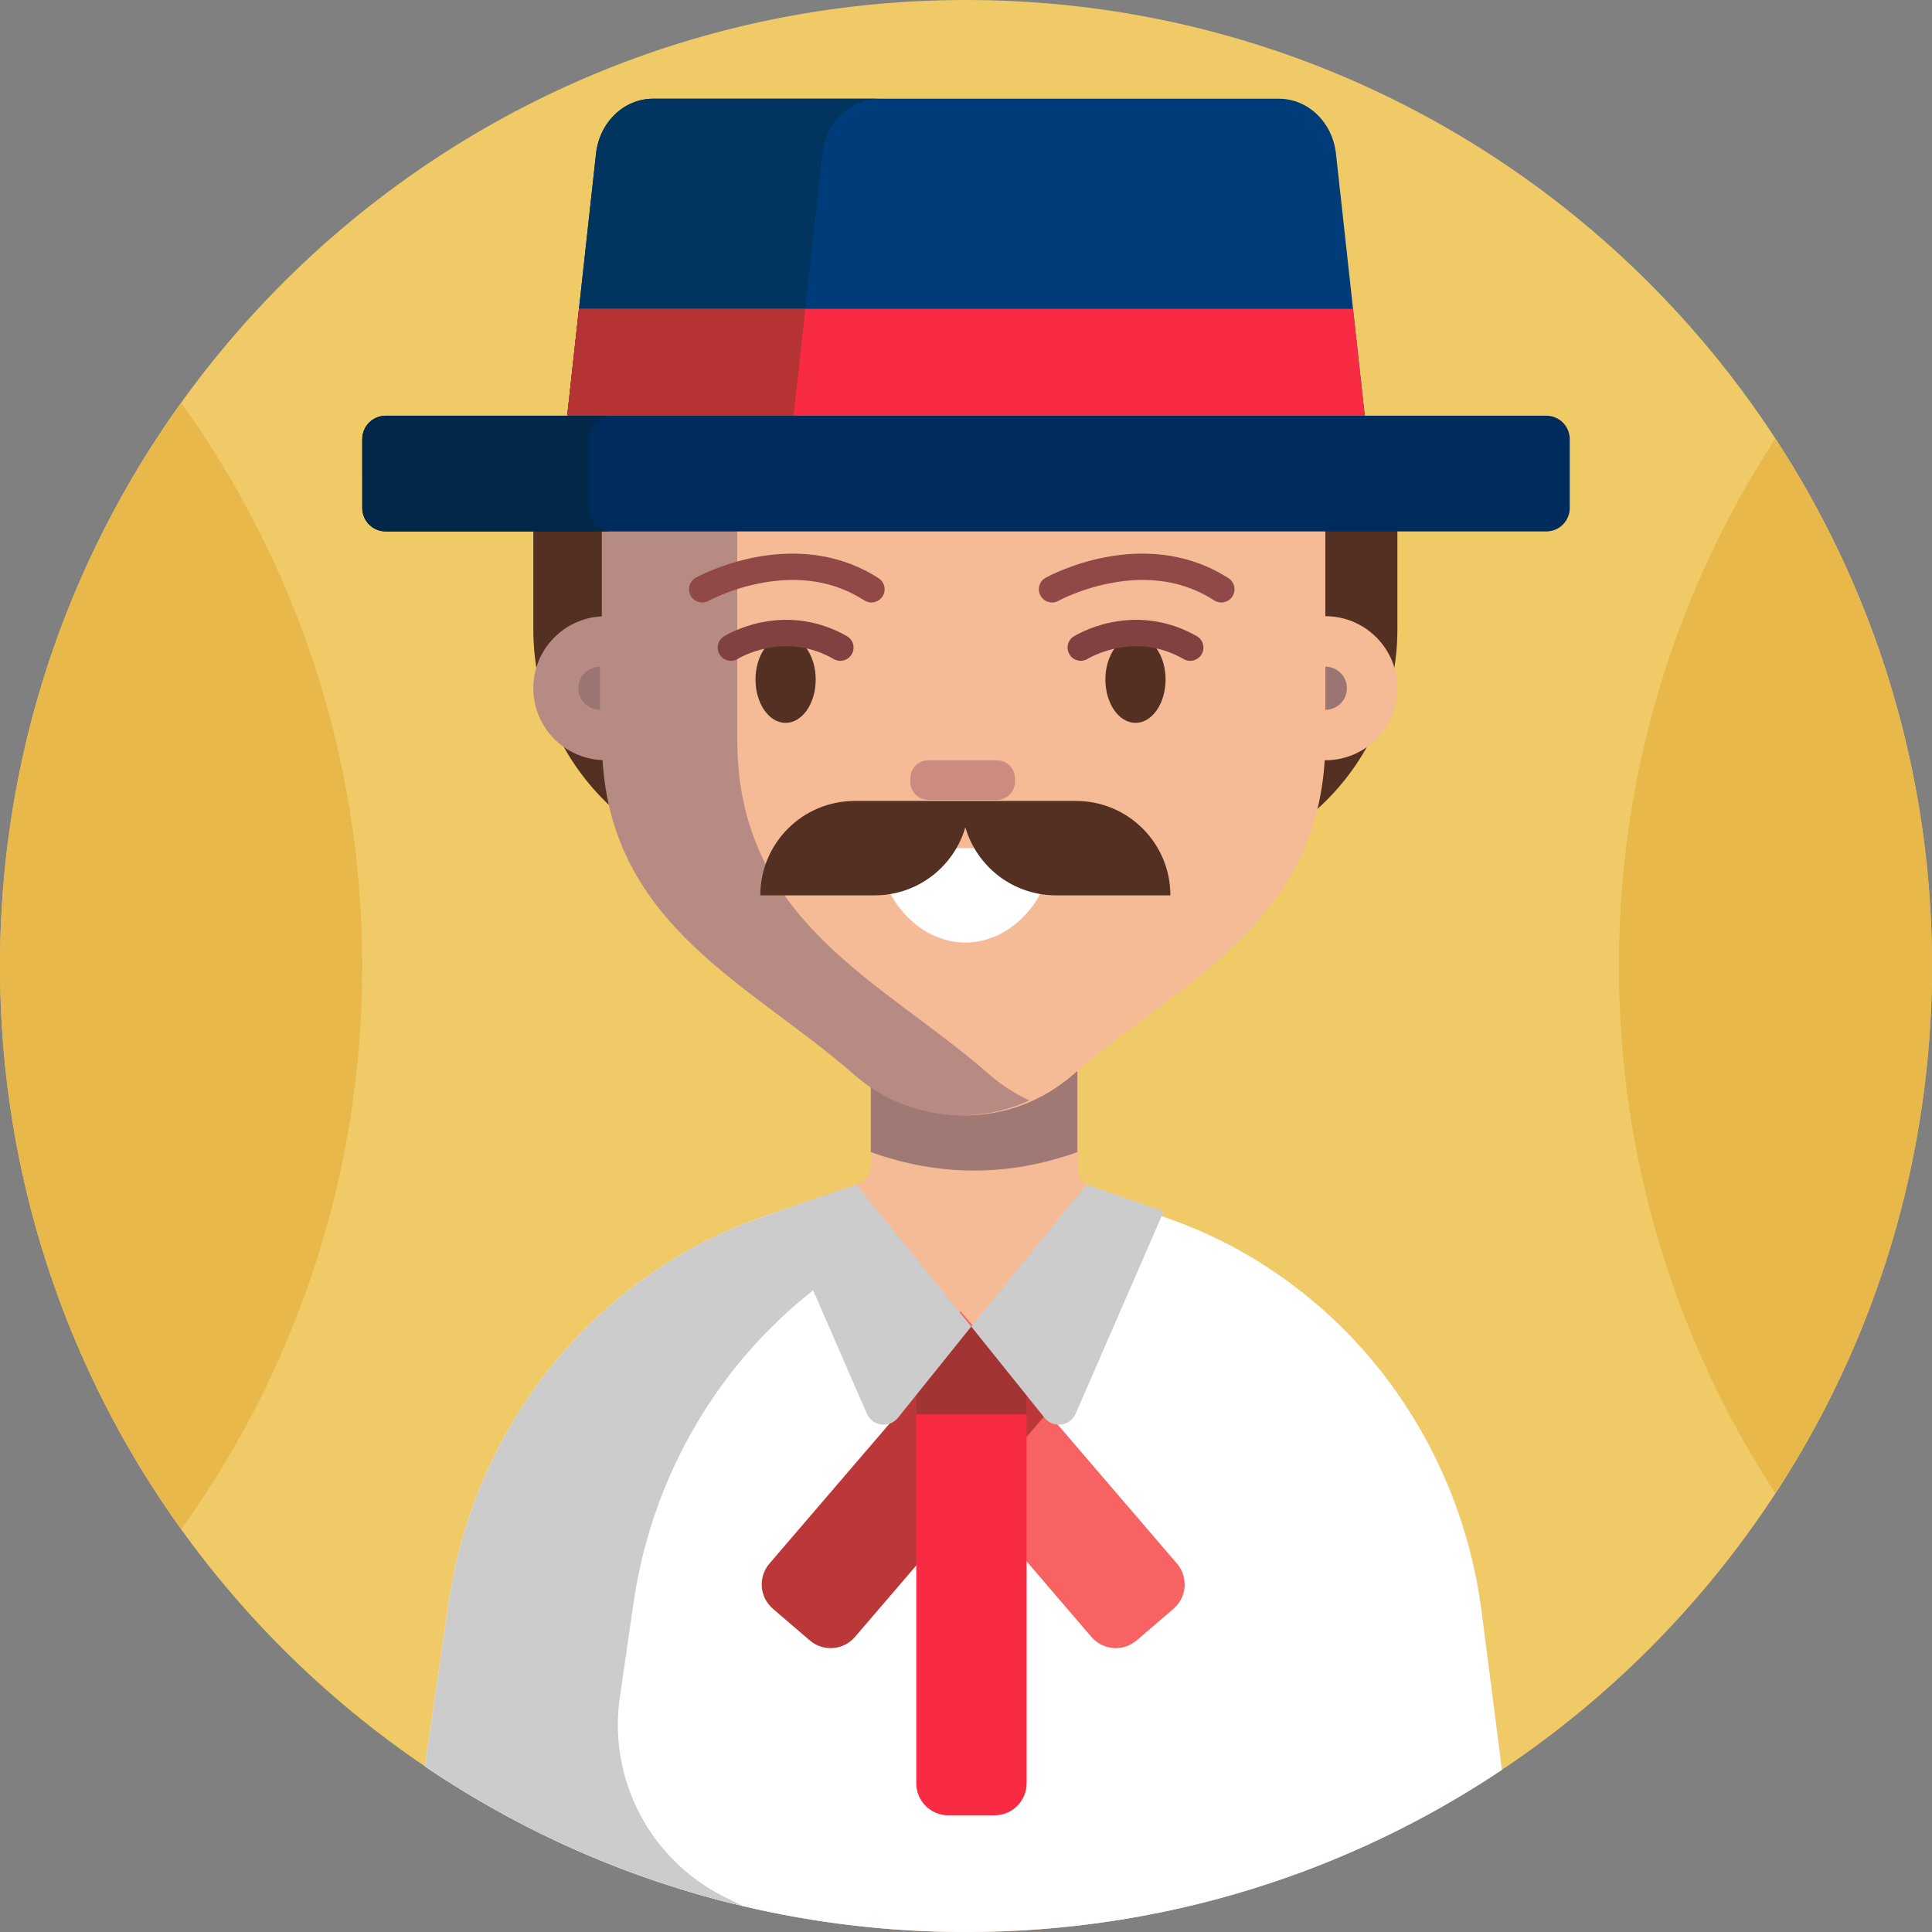 <?xml version="1.0" encoding="iso-8859-1"?>
<!-- Generator: Adobe Illustrator 22.0.1, SVG Export Plug-In . SVG Version: 6.00 Build 0)  -->
<svg version="1.1" xmlns="http://www.w3.org/2000/svg" xmlns:xlink="http://www.w3.org/1999/xlink" x="0px" y="0px"
	 viewBox="0 0 512 512" style="enable-background:new 0 0 512 512;" xml:space="preserve">
<rect x="0" y="0" width="512" height="512" fill="#808080" stroke="none"/>
<g id="BULINE">
	<path id="XMLID_2347_" style="fill:#EFCA66;" d="M512,256c0,70.692-28.654,134.692-74.981,181.019S326.692,512,256,512
		s-134.692-28.654-181.019-74.981S0,326.692,0,256S28.654,121.308,74.981,74.981S185.308,0,256,0s134.692,28.654,181.019,74.981
		S512,185.308,512,256z"/>
</g>
<g id="Icons">
	<g id="XMLID_2325_">
		<path id="XMLID_2432_" style="fill:#E8B94A;" d="M512,256c0,25.785-3.812,50.68-10.905,74.151S483.63,375.67,470.51,395.76
			c-13.12-20.09-23.492-42.137-30.585-65.609S429.02,281.785,429.02,256c0-25.79,3.812-50.688,10.904-74.16
			s17.461-45.52,30.576-65.61c13.125,20.09,23.5,42.138,30.594,65.61S512,230.21,512,256z"/>
		<path id="XMLID_2348_" style="fill:#E8B94A;" d="M96,256c0,27.85-4.447,54.66-12.67,79.76s-20.22,48.49-35.32,69.5
			c-15.11-21.01-27.113-44.4-35.338-69.5S0,283.85,0,256s4.447-54.66,12.671-79.76S32.895,127.75,48,106.74
			c15.105,21.01,27.105,44.4,35.329,69.5S96,228.15,96,256z"/>
		<g id="XMLID_2291_">
			<path id="XMLID_2328_" style="fill:#533022;" d="M306.276,230.835H255.83h-50.447c-17.686,0-33.698-7.169-45.288-18.759
				c-11.59-11.59-18.759-27.602-18.759-45.288v-16.643v-16.643H255.83h114.493v16.643v16.643c0,17.686-7.169,33.698-18.759,45.288
				C339.974,223.666,323.962,230.835,306.276,230.835z"/>
			<path id="XMLID_2431_" style="fill:#F5BB96;" d="M398.03,469.02c-20.32,13.575-42.693,24.32-66.553,31.671S282.27,512,256,512
				c-10.145,0-20.15-0.59-29.984-1.739s-19.496-2.856-28.956-5.091c-15.325-3.605-30.115-8.59-44.235-14.815
				s-27.57-13.69-40.215-22.255l3.135-21.625l3.135-21.625c0.165-1.115,0.343-2.225,0.533-3.33s0.393-2.205,0.607-3.3
				c0.215-1.09,0.445-2.182,0.687-3.268s0.497-2.166,0.762-3.232c0,0,0,0,0-0.001s0-0.004,0-0.009
				c0.115-0.435,0.228-0.868,0.343-1.299s0.232-0.861,0.357-1.291c0.26-0.99,0.538-1.98,0.829-2.965s0.596-1.965,0.911-2.935
				c0.115-0.35,0.23-0.697,0.346-1.043s0.234-0.691,0.354-1.036c0.355-1.035,0.725-2.068,1.106-3.095s0.774-2.05,1.174-3.065
				c1.03-2.565,2.14-5.095,3.325-7.58s2.445-4.925,3.775-7.31c0.96-1.715,1.955-3.407,2.986-5.075s2.099-3.31,3.204-4.925
				c0.42-0.61,0.843-1.215,1.27-1.817c0.427-0.603,0.86-1.203,1.3-1.803c0.1-0.14,0.202-0.28,0.306-0.418s0.209-0.276,0.314-0.411
				c0.245-0.325,0.49-0.647,0.735-0.969c0.245-0.321,0.49-0.641,0.735-0.961c0.2-0.255,0.4-0.51,0.601-0.764
				s0.404-0.506,0.609-0.756c0.325-0.415,0.655-0.825,0.99-1.233c0.335-0.407,0.675-0.812,1.02-1.217
				c0.2-0.24,0.408-0.483,0.618-0.725c0.21-0.242,0.422-0.485,0.632-0.725c4.635-5.315,9.703-10.237,15.156-14.705
				s11.294-8.48,17.474-11.975v-0.005V331.6c0.08-0.04,0.157-0.085,0.235-0.131s0.155-0.094,0.235-0.139
				c3.14-1.75,6.363-3.373,9.665-4.856c3.303-1.484,6.685-2.829,10.145-4.024l2.075-0.72l2.075-0.72h0.005h0.005l2.175-0.76
				l2.175-0.76l2.88-0.99l2.88-0.99l0.225-0.08l0.225-0.08l4.96-1.72l4.96-1.72l0.405-0.145l0.405-0.145
				c0.005,0,0.01-0.003,0.016-0.005s0.014-0.005,0.024-0.005c0.77-0.265,1.437-0.72,1.949-1.305s0.866-1.3,1.011-2.085
				c0.03-0.135,0.053-0.275,0.068-0.416c0.015-0.141,0.023-0.284,0.023-0.424v-21.515V266.35h27.465h27.465v21.875V310.1
				c0,0.02,0,0.037,0.001,0.056s0.004,0.039,0.009,0.063c0.015,0.77,0.232,1.503,0.61,2.141s0.915,1.184,1.57,1.579
				c0,0.005,0.003,0.008,0.005,0.009s0.005,0.001,0.005,0.001c0.065,0.045,0.135,0.082,0.207,0.117s0.147,0.067,0.223,0.102
				l0.04,0.025l0.04,0.025l6.065,2.75l6.065,2.75l0.47,0.21l0.47,0.21l1.11,0.375l1.11,0.375l2.07,0.7l2.07,0.7h0.005h0.005
				l0.12,0.035l0.12,0.035c0.03,0.015,0.057,0.025,0.084,0.033s0.051,0.013,0.076,0.018v0.005v0.005
				c0.22,0.075,0.438,0.15,0.655,0.226s0.435,0.154,0.655,0.234c1.17,0.41,2.33,0.838,3.48,1.281s2.29,0.904,3.42,1.379
				c0.68,0.28,1.36,0.57,2.037,0.869s1.353,0.606,2.023,0.921c0.34,0.16,0.675,0.317,1.009,0.476s0.666,0.319,1.001,0.484
				c0.56,0.27,1.117,0.545,1.674,0.824s1.111,0.561,1.666,0.846c0.205,0.11,0.41,0.22,0.616,0.33s0.414,0.22,0.624,0.33
				c0.87,0.465,1.728,0.945,2.579,1.434s1.696,0.986,2.541,1.486c2.01,1.22,3.988,2.487,5.925,3.809
				c1.938,1.321,3.835,2.696,5.685,4.131c0.455,0.35,0.91,0.708,1.365,1.07s0.91,0.73,1.365,1.1
				c4.22,3.43,8.208,7.135,11.943,11.085s7.217,8.145,10.427,12.555c0.19,0.255,0.378,0.515,0.564,0.776s0.371,0.524,0.556,0.784
				c1.49,2.12,2.915,4.277,4.276,6.48s2.659,4.45,3.894,6.75v0.005v0.005c0.015,0.025,0.028,0.048,0.04,0.07s0.025,0.045,0.04,0.07
				c3.67,6.86,6.743,14.083,9.156,21.6c2.414,7.518,4.169,15.33,5.204,23.37l2.685,20.91L398.03,469.02z"/>
			<path id="XMLID_2412_" style="fill:#FFFFFF;" d="M398.03,469.02c-20.32,13.575-42.693,24.32-66.553,31.671S282.27,512,256,512
				c-10.145,0-20.15-0.59-29.984-1.739s-19.496-2.856-28.956-5.091c-15.325-3.605-30.115-8.59-44.235-14.815
				s-27.57-13.69-40.215-22.255l3.135-21.625l3.135-21.625c0.165-1.115,0.343-2.225,0.533-3.33s0.393-2.205,0.607-3.3
				c0.215-1.09,0.445-2.182,0.687-3.268s0.497-2.166,0.762-3.232c0,0,0,0,0-0.001s0-0.004,0-0.009
				c0.115-0.435,0.228-0.868,0.343-1.299s0.232-0.861,0.357-1.291c0.26-0.99,0.538-1.98,0.829-2.965s0.596-1.965,0.911-2.935
				c0.115-0.35,0.23-0.697,0.346-1.043s0.234-0.691,0.354-1.036c0.355-1.035,0.725-2.068,1.106-3.095s0.774-2.05,1.174-3.065
				c1.03-2.565,2.14-5.095,3.325-7.58s2.445-4.925,3.775-7.31c0.96-1.715,1.955-3.407,2.986-5.075s2.099-3.31,3.204-4.925
				c0.42-0.61,0.843-1.215,1.27-1.817c0.427-0.603,0.86-1.203,1.3-1.803c0.1-0.14,0.202-0.28,0.306-0.418s0.209-0.276,0.314-0.411
				c0.245-0.325,0.49-0.647,0.735-0.969c0.245-0.321,0.49-0.641,0.735-0.961c0.2-0.255,0.4-0.51,0.601-0.764
				s0.404-0.506,0.609-0.756c0.325-0.415,0.655-0.825,0.99-1.233c0.335-0.407,0.675-0.812,1.02-1.217
				c0.2-0.24,0.408-0.483,0.618-0.725c0.21-0.242,0.422-0.485,0.632-0.725c4.635-5.315,9.703-10.237,15.156-14.705
				s11.294-8.48,17.474-11.975v-0.005V331.6c0.08-0.04,0.157-0.085,0.235-0.131s0.155-0.094,0.235-0.139
				c3.14-1.75,6.363-3.373,9.665-4.856c3.303-1.484,6.685-2.829,10.145-4.024l2.075-0.72l2.075-0.72h0.005h0.005l2.175-0.76
				l2.175-0.76l2.88-0.99l2.88-0.99l0.225-0.08l0.225-0.08l7.865,6.65l7.865,6.65l10.46,8.84l10.46,8.84l1.815,1.535l1.815,1.535
				l0.07,0.06l0.07,0.06l0.015,0.01l0.015,0.01l0.01-0.005l0.01-0.005l0.085-0.065l0.085-0.065l0.095-0.07l0.095-0.07l0.385-0.285
				l0.385-0.285l1.73-1.275l1.73-1.275l19.265-14.21l19.265-14.21l0.47,0.21l0.47,0.21l1.11,0.375l1.11,0.375l2.07,0.7l2.07,0.7
				h0.005h0.005l0.12,0.035l0.12,0.035c0.03,0.015,0.057,0.025,0.084,0.033s0.051,0.013,0.076,0.018v0.005v0.005
				c0.22,0.075,0.438,0.15,0.655,0.226s0.435,0.154,0.655,0.234c1.17,0.41,2.33,0.838,3.48,1.281s2.29,0.904,3.42,1.379
				c0.68,0.28,1.36,0.57,2.037,0.869s1.353,0.606,2.023,0.921c0.34,0.16,0.675,0.317,1.009,0.476s0.666,0.319,1.001,0.484
				c0.56,0.27,1.117,0.545,1.674,0.824s1.111,0.561,1.666,0.846c0.205,0.11,0.41,0.22,0.616,0.33s0.414,0.22,0.624,0.33
				c0.87,0.465,1.728,0.945,2.579,1.434s1.696,0.986,2.541,1.486c2.01,1.22,3.988,2.487,5.925,3.809
				c1.938,1.321,3.835,2.696,5.685,4.131c0.455,0.35,0.91,0.708,1.365,1.07s0.91,0.73,1.365,1.1
				c4.22,3.43,8.208,7.135,11.943,11.085s7.217,8.145,10.427,12.555c0.19,0.255,0.378,0.515,0.564,0.776s0.371,0.524,0.556,0.784
				c1.49,2.12,2.915,4.277,4.276,6.48s2.659,4.45,3.894,6.75v0.005v0.005c0.015,0.025,0.028,0.048,0.04,0.07s0.025,0.045,0.04,0.07
				c3.67,6.86,6.743,14.083,9.156,21.6c2.414,7.518,4.169,15.33,5.204,23.37l2.685,20.91L398.03,469.02z"/>
			<path id="XMLID_2355_" style="fill:#CCCCCC;" d="M216.94,317.35l7.865,6.65l7.865,6.65c-0.21,0.105-0.42,0.218-0.63,0.333
				c-0.21,0.115-0.42,0.233-0.63,0.348c-0.08,0.045-0.157,0.092-0.235,0.139s-0.155,0.091-0.235,0.131v0.005v0.005
				c-2.71,1.53-5.355,3.163-7.931,4.89c-2.576,1.728-5.084,3.55-7.519,5.46c-3.115,2.445-6.11,5.035-8.976,7.76
				c-2.866,2.725-5.604,5.585-8.204,8.57c-0.21,0.24-0.422,0.482-0.632,0.725c-0.21,0.242-0.418,0.485-0.618,0.725
				c-0.925,1.09-1.83,2.195-2.715,3.316c-0.885,1.121-1.75,2.259-2.595,3.413c-0.44,0.6-0.872,1.2-1.3,1.803
				c-0.428,0.603-0.85,1.208-1.27,1.817c-1.105,1.615-2.173,3.258-3.204,4.925s-2.026,3.36-2.986,5.075
				c-1.33,2.385-2.59,4.825-3.775,7.31s-2.295,5.015-3.325,7.58c-0.4,1.015-0.792,2.037-1.174,3.065s-0.751,2.06-1.106,3.095
				c-0.12,0.345-0.237,0.69-0.354,1.036c-0.116,0.346-0.231,0.694-0.346,1.043c-0.315,0.97-0.62,1.95-0.911,2.935
				c-0.291,0.985-0.569,1.975-0.829,2.965c-0.125,0.43-0.242,0.86-0.357,1.291c-0.115,0.431-0.228,0.864-0.343,1.299
				c0,0.005,0,0.007,0,0.009s0,0.001,0,0.001c-0.265,1.065-0.52,2.145-0.762,3.232s-0.472,2.179-0.687,3.268
				c-0.215,1.095-0.417,2.195-0.607,3.3s-0.368,2.215-0.533,3.33l-1.805,12.48l-1.805,12.48c-1.57,10.835,0.412,21.565,5.232,30.817
				c4.82,9.253,12.478,17.028,22.258,21.953c0.88,0.44,1.76,0.877,2.643,1.31c0.882,0.432,1.767,0.86,2.657,1.28
				c-15.325-3.605-30.115-8.59-44.235-14.815s-27.57-13.69-40.215-22.255l3.135-21.625l3.135-21.625
				c0.165-1.115,0.343-2.225,0.533-3.33s0.393-2.205,0.607-3.3c0.215-1.09,0.445-2.182,0.687-3.268s0.497-2.166,0.762-3.232
				c0,0,0,0,0-0.001s0-0.004,0-0.009c0.115-0.435,0.228-0.868,0.343-1.299s0.232-0.861,0.357-1.291
				c0.26-0.99,0.538-1.98,0.829-2.965s0.596-1.965,0.911-2.935c0.115-0.35,0.23-0.697,0.346-1.043s0.234-0.691,0.354-1.036
				c0.355-1.035,0.725-2.068,1.106-3.095s0.774-2.05,1.174-3.065c1.03-2.565,2.14-5.095,3.325-7.58s2.445-4.925,3.775-7.31
				c0.96-1.715,1.955-3.407,2.986-5.075s2.099-3.31,3.204-4.925c0.42-0.61,0.843-1.215,1.27-1.817c0.427-0.603,0.86-1.203,1.3-1.803
				c0.1-0.14,0.202-0.28,0.306-0.418s0.209-0.276,0.314-0.411c0.245-0.325,0.49-0.647,0.735-0.969
				c0.245-0.321,0.49-0.641,0.735-0.961c0.2-0.255,0.4-0.51,0.601-0.764s0.404-0.506,0.609-0.756
				c0.325-0.415,0.655-0.825,0.99-1.233c0.335-0.407,0.675-0.812,1.02-1.217c0.2-0.24,0.408-0.483,0.618-0.725
				c0.21-0.242,0.422-0.485,0.632-0.725c4.635-5.315,9.703-10.237,15.156-14.705s11.294-8.48,17.474-11.975v-0.005V331.6
				c0.08-0.04,0.157-0.085,0.235-0.131s0.155-0.094,0.235-0.139c3.14-1.75,6.363-3.373,9.665-4.856
				c3.303-1.484,6.685-2.829,10.145-4.024l2.075-0.72l2.075-0.72h0.005h0.005l2.175-0.76l2.175-0.76l2.88-0.99l2.88-0.99l0.225-0.08
				L216.94,317.35z"/>
			<path id="XMLID_2324_" style="fill:#A07975;" d="M285.517,275.134h-27.374h-27.374v15.093v15.093
				c9.125,3.263,18.249,4.895,27.374,4.895c9.125,0,18.249-1.632,27.374-4.895v-15.093V275.134z"/>
			<path id="XMLID_2323_" style="fill:#F5BB96;" d="M267.906,42.747H255.83h-12.076c-23.01,0-43.841,9.898-58.92,25.9
				c-15.079,16.002-24.405,38.109-24.405,62.527v32.445v32.445c0,24.205,9.631,40.183,22.772,53.188
				c13.142,13.004,29.794,23.034,43.837,35.342c8.361,7.328,18.576,10.991,28.791,10.991c10.215,0,20.431-3.664,28.792-10.991
				c14.043-12.308,30.696-22.338,43.837-35.342c13.142-13.004,22.772-28.983,22.772-53.188V163.62v-32.445
				c0-24.418-9.326-46.525-24.405-62.527S290.916,42.747,267.906,42.747z"/>
			<path id="XMLID_2321_" style="fill:#B78B84;" d="M195.388,196.064v-32.443v-32.443c0-23.376,8.544-44.631,22.499-60.441
				c13.955-15.809,33.32-26.173,54.961-27.767c-0.968-0.076-1.942-0.133-2.921-0.171c-0.979-0.038-1.963-0.057-2.953-0.057h-12.08
				h-12.08c-23.006,0-43.837,9.899-58.916,25.903s-24.407,38.113-24.407,62.533v16.082v16.082c-5.053,0.246-9.591,2.45-12.867,5.872
				s-5.288,8.059-5.288,13.173c0,5.145,2.036,9.808,5.347,13.236c3.31,3.427,7.895,5.618,12.991,5.818
				c1.378,22.104,11.232,36.974,24.118,49.277s28.805,22.04,42.313,33.88c6.684,5.858,14.552,9.374,22.656,10.546
				c8.104,1.172,16.444,0,24.075-3.519c-1.914-0.87-3.785-1.893-5.597-3.065c-1.811-1.172-3.562-2.494-5.238-3.962
				c-14.043-12.308-30.697-22.34-43.84-35.346S195.388,220.267,195.388,196.064z"/>
			<path id="XMLID_2320_" style="fill:#F5BB96;" d="M332.139,182.387c0,5.272,2.137,10.045,5.592,13.5
				c3.455,3.455,8.228,5.592,13.5,5.592s10.045-2.137,13.5-5.592s5.592-8.228,5.592-13.5c0-5.272-2.137-10.045-5.592-13.5
				s-8.228-5.592-13.5-5.592s-10.045,2.137-13.5,5.592C334.276,172.342,332.139,177.115,332.139,182.387z"/>
			<path style="fill:#904946;" d="M230.933,159.664c-0.65,0-1.307-0.181-1.894-0.559c-7.833-5.056-17.137-6.58-27.651-4.534
				c-7.906,1.539-13.545,4.622-13.601,4.653c-1.69,0.936-3.819,0.325-4.756-1.364c-0.937-1.688-0.332-3.814,1.355-4.754
				c0.266-0.147,6.608-3.644,15.665-5.406c12.175-2.37,23.512-0.46,32.783,5.522c1.625,1.049,2.091,3.215,1.043,4.839
				C233.208,159.099,232.083,159.664,230.933,159.664z"/>
			<path id="XMLID_2318_" style="fill:#533022;" d="M216.17,180.084c0,3.171-0.893,6.041-2.336,8.119
				c-1.444,2.078-3.438,3.363-5.641,3.363c-2.203,0-4.197-1.285-5.641-3.363c-1.444-2.078-2.336-4.948-2.336-8.119
				c0-3.171,0.893-6.041,2.336-8.119c1.444-2.078,3.438-3.363,5.641-3.363c2.203,0,4.197,1.285,5.641,3.363
				C215.277,174.043,216.17,176.914,216.17,180.084z"/>
			<path style="fill:#904946;" d="M278.814,159.665c-1.229,0-2.421-0.648-3.061-1.798c-0.94-1.688-0.334-3.82,1.354-4.761
				c0.266-0.148,6.608-3.644,15.666-5.406c12.176-2.37,23.512-0.46,32.783,5.522c1.625,1.049,2.091,3.215,1.043,4.839
				c-1.048,1.623-3.215,2.089-4.838,1.044c-7.833-5.056-17.136-6.58-27.651-4.534c-7.975,1.552-13.542,4.62-13.597,4.65
				C279.975,159.522,279.391,159.665,278.814,159.665z"/>
			<path id="XMLID_2316_" style="fill:#533022;" d="M308.892,180.084c0,3.171-0.893,6.041-2.336,8.119
				c-1.444,2.078-3.438,3.363-5.641,3.363s-4.197-1.285-5.641-3.363c-1.444-2.078-2.336-4.948-2.336-8.119
				c0-3.171,0.893-6.041,2.336-8.119c1.444-2.078,3.438-3.363,5.641-3.363s4.197,1.285,5.641,3.363
				C307.999,174.043,308.892,176.914,308.892,180.084z"/>
			<path id="XMLID_2315_" style="fill:#CC8B81;" d="M264.152,211.994h-9.048h-9.048c-1.331,0-2.536-0.54-3.409-1.412
				c-0.872-0.872-1.412-2.077-1.412-3.409v-0.437v-0.437c0-1.331,0.54-2.536,1.412-3.409c0.872-0.872,2.077-1.412,3.409-1.412h9.048
				h9.048c1.331,0,2.536,0.54,3.409,1.412c0.872,0.872,1.412,2.077,1.412,3.409v0.437v0.437c0,1.331-0.54,2.536-1.412,3.409
				C266.688,211.454,265.483,211.994,264.152,211.994z"/>
			<path id="XMLID_2314_" style="fill:#FFFFFF;" d="M234.711,224.767c-0.522,0-0.988,0.223-1.314,0.577
				c-0.326,0.353-0.511,0.837-0.469,1.356c0.487,5.991,3.201,11.762,7.299,16.036c4.098,4.274,9.58,7.05,15.603,7.05h0h0
				c6.023,0,11.505-2.776,15.603-7.05c4.098-4.274,6.812-10.045,7.299-16.036c0.042-0.52-0.143-1.003-0.469-1.356
				c-0.326-0.353-0.793-0.577-1.314-0.577H255.83H234.711z"/>
			<path style="fill:#824141;" d="M222.693,175.125c-0.589,0-1.186-0.149-1.733-0.462c-5.556-3.176-11.54-4.143-17.78-2.873
				c-4.583,0.933-7.604,2.782-7.634,2.801c-1.638,1.016-3.795,0.52-4.817-1.114c-1.022-1.634-0.538-3.782,1.091-4.812
				c0.163-0.103,4.055-2.532,9.964-3.734c7.843-1.596,15.675-0.331,22.649,3.654c1.678,0.959,2.261,3.098,1.302,4.775
				C225.089,174.491,223.908,175.124,222.693,175.125z"/>
			<path style="fill:#824141;" d="M315.416,175.125c-0.588,0-1.186-0.149-1.733-0.462c-5.558-3.176-11.54-4.144-17.78-2.873
				c-4.584,0.933-7.604,2.782-7.634,2.801c-1.639,1.016-3.796,0.521-4.817-1.114c-1.022-1.634-0.538-3.782,1.091-4.812
				c0.163-0.103,4.055-2.532,9.964-3.734c7.841-1.595,15.673-0.331,22.648,3.654c1.679,0.959,2.262,3.098,1.302,4.775
				C317.812,174.491,316.631,175.125,315.416,175.125z"/>
			<path id="XMLID_2311_" style="fill:#9B7572;" d="M158.971,176.676c-1.577,0-3.005,0.639-4.038,1.673s-1.673,2.461-1.673,4.038
				s0.639,3.005,1.673,4.038c1.033,1.033,2.461,1.673,4.038,1.673v-5.711V176.676z"/>
			<path id="XMLID_2310_" style="fill:#9B7572;" d="M351.235,188.097c1.577,0,3.005-0.639,4.038-1.673
				c1.033-1.033,1.673-2.461,1.673-4.038s-0.639-3.005-1.673-4.038s-2.461-1.673-4.038-1.673v5.711V188.097z"/>
			<path id="XMLID_2309_" style="fill:#F76363;" d="M301.221,434.722l4.883-4.189l4.883-4.189c1.781-1.527,2.773-3.632,2.939-5.8
				c0.166-2.168-0.495-4.399-2.023-6.18l-28.678-33.429l-28.678-33.429l-11.331,9.721l-11.331,9.721l28.678,33.429l28.678,33.429
				c1.528,1.781,3.632,2.773,5.8,2.939S299.44,436.25,301.221,434.722z"/>
			<path id="XMLID_2308_" style="fill:#BC3737;" d="M214.593,434.722l-4.883-4.189l-4.883-4.189c-1.781-1.527-2.773-3.632-2.939-5.8
				c-0.166-2.168,0.495-4.399,2.023-6.18l28.678-33.429l28.678-33.429l11.331,9.721l11.331,9.721l-28.678,33.429l-28.678,33.429
				c-1.528,1.781-3.632,2.773-5.8,2.939S216.374,436.25,214.593,434.722z"/>
			<path id="XMLID_2306_" style="fill:#F92B43;" d="M263.568,481.081h-6.127h-6.127c-2.346,0-4.47-0.951-6.007-2.488
				c-1.537-1.537-2.488-3.661-2.488-6.007v-60.593v-60.593h14.623h14.623v60.593v60.593c0,2.346-0.951,4.47-2.488,6.007
				S265.914,481.081,263.568,481.081z"/>
			<polygon id="XMLID_2305_" style="fill:#A33434;" points="272.063,351.399 257.441,351.399 242.818,351.399 242.818,363.117 
				242.818,374.835 257.441,374.835 272.063,374.835 272.063,363.117 			"/>
			<path id="XMLID_2304_" style="fill:#CCCCCC;" d="M257.387,351.55l-9.714,12.093l-9.714,12.093
				c-1.145,1.425-2.842,1.987-4.436,1.774c-1.593-0.213-3.083-1.202-3.812-2.879l-11.665-26.812l-11.665-26.812l10.241-3.546
				l10.241-3.546l15.261,18.818L257.387,351.55z"/>
			<path id="XMLID_2303_" style="fill:#CCCCCC;" d="M257.391,351.55l9.714,12.093l9.714,12.093c1.145,1.425,2.842,1.987,4.436,1.774
				c1.593-0.213,3.083-1.202,3.812-2.879l11.665-26.812l11.665-26.812l-10.241-3.546l-10.241-3.546l-15.261,18.818L257.391,351.55z"
				/>
			<path id="XMLID_2301_" style="fill:#002C5D;" d="M409.782,140.835H256H102.218c-1.717,0-3.272-0.696-4.397-1.821
				S96,136.334,96,134.617v-9.115v-9.115c0-1.717,0.696-3.272,1.821-4.397s2.68-1.821,4.397-1.821H256h153.782
				c1.717,0,3.272,0.696,4.397,1.821c1.125,1.125,1.821,2.68,1.821,4.397v9.115v9.115c0,1.717-0.696,3.272-1.821,4.397
				C413.053,140.139,411.499,140.835,409.782,140.835z"/>
			<path id="XMLID_2299_" style="fill:#003C79;" d="M361.673,110.165H255.998H150.323L151.878,96l1.555-14.165l2.26-20.565
				l2.26-20.565c0.455-4.145,2.305-7.78,5.005-10.379c2.7-2.599,6.25-4.161,10.105-4.161h82.935h82.935
				c3.855,0,7.405,1.562,10.105,4.161c2.7,2.599,4.55,6.234,5.005,10.379l2.26,20.565l2.26,20.565L360.118,96L361.673,110.165z"/>
			<path id="XMLID_2298_" style="fill:#022749;" d="M162.21,140.835h-30h-30c-1.715,0-3.268-0.695-4.391-1.82
				c-1.124-1.125-1.819-2.68-1.819-4.4V125.5v-9.115c0-1.715,0.695-3.27,1.819-4.396s2.676-1.824,4.391-1.824h30h30
				c-1.715,0-3.268,0.698-4.391,1.824S156,114.67,156,116.385v9.115v9.115c0,1.72,0.695,3.275,1.819,4.4
				C158.943,140.14,160.495,140.835,162.21,140.835z"/>
			<path id="XMLID_2296_" style="fill:#01345E;" d="M233.06,26.165c-3.855,0-7.405,1.562-10.105,4.161
				c-2.7,2.599-4.55,6.234-5.005,10.379l-2.26,20.565l-2.26,20.565L211.875,96l-1.555,14.165h-30h-30L151.875,96l1.555-14.165
				l2.26-20.565l2.26-20.565c0.455-4.145,2.305-7.78,5.005-10.379c2.7-2.599,6.25-4.161,10.105-4.161h30H233.06z"/>
			<polygon id="XMLID_2295_" style="fill:#F92B43;" points="361.673,110.165 255.998,110.165 150.323,110.165 151.878,96 
				153.433,81.835 255.998,81.835 358.563,81.835 360.118,96 			"/>
			<polygon id="XMLID_2293_" style="fill:#B53333;" points="213.43,81.835 211.875,96 210.32,110.165 180.32,110.165 
				150.32,110.165 151.875,96 153.43,81.835 183.43,81.835 			"/>
			<path id="XMLID_2292_" style="fill:#533022;" d="M285.15,212.258h-14.162h-14.162h-0.995h-0.995h-14.162H226.51
				c-6.909,0-13.163,2.8-17.691,7.328c-4.527,4.527-7.328,10.782-7.328,17.691h15.157h15.157c5.696,0,10.947-1.904,15.15-5.111
				s7.362-7.716,8.873-12.925c1.512,5.209,4.669,9.718,8.873,12.925s9.454,5.111,15.15,5.111h15.157h15.157
				c0-6.909-2.8-13.163-7.328-17.691C298.313,215.058,292.058,212.258,285.15,212.258z"/>
		</g>
	</g>
</g>
</svg>
